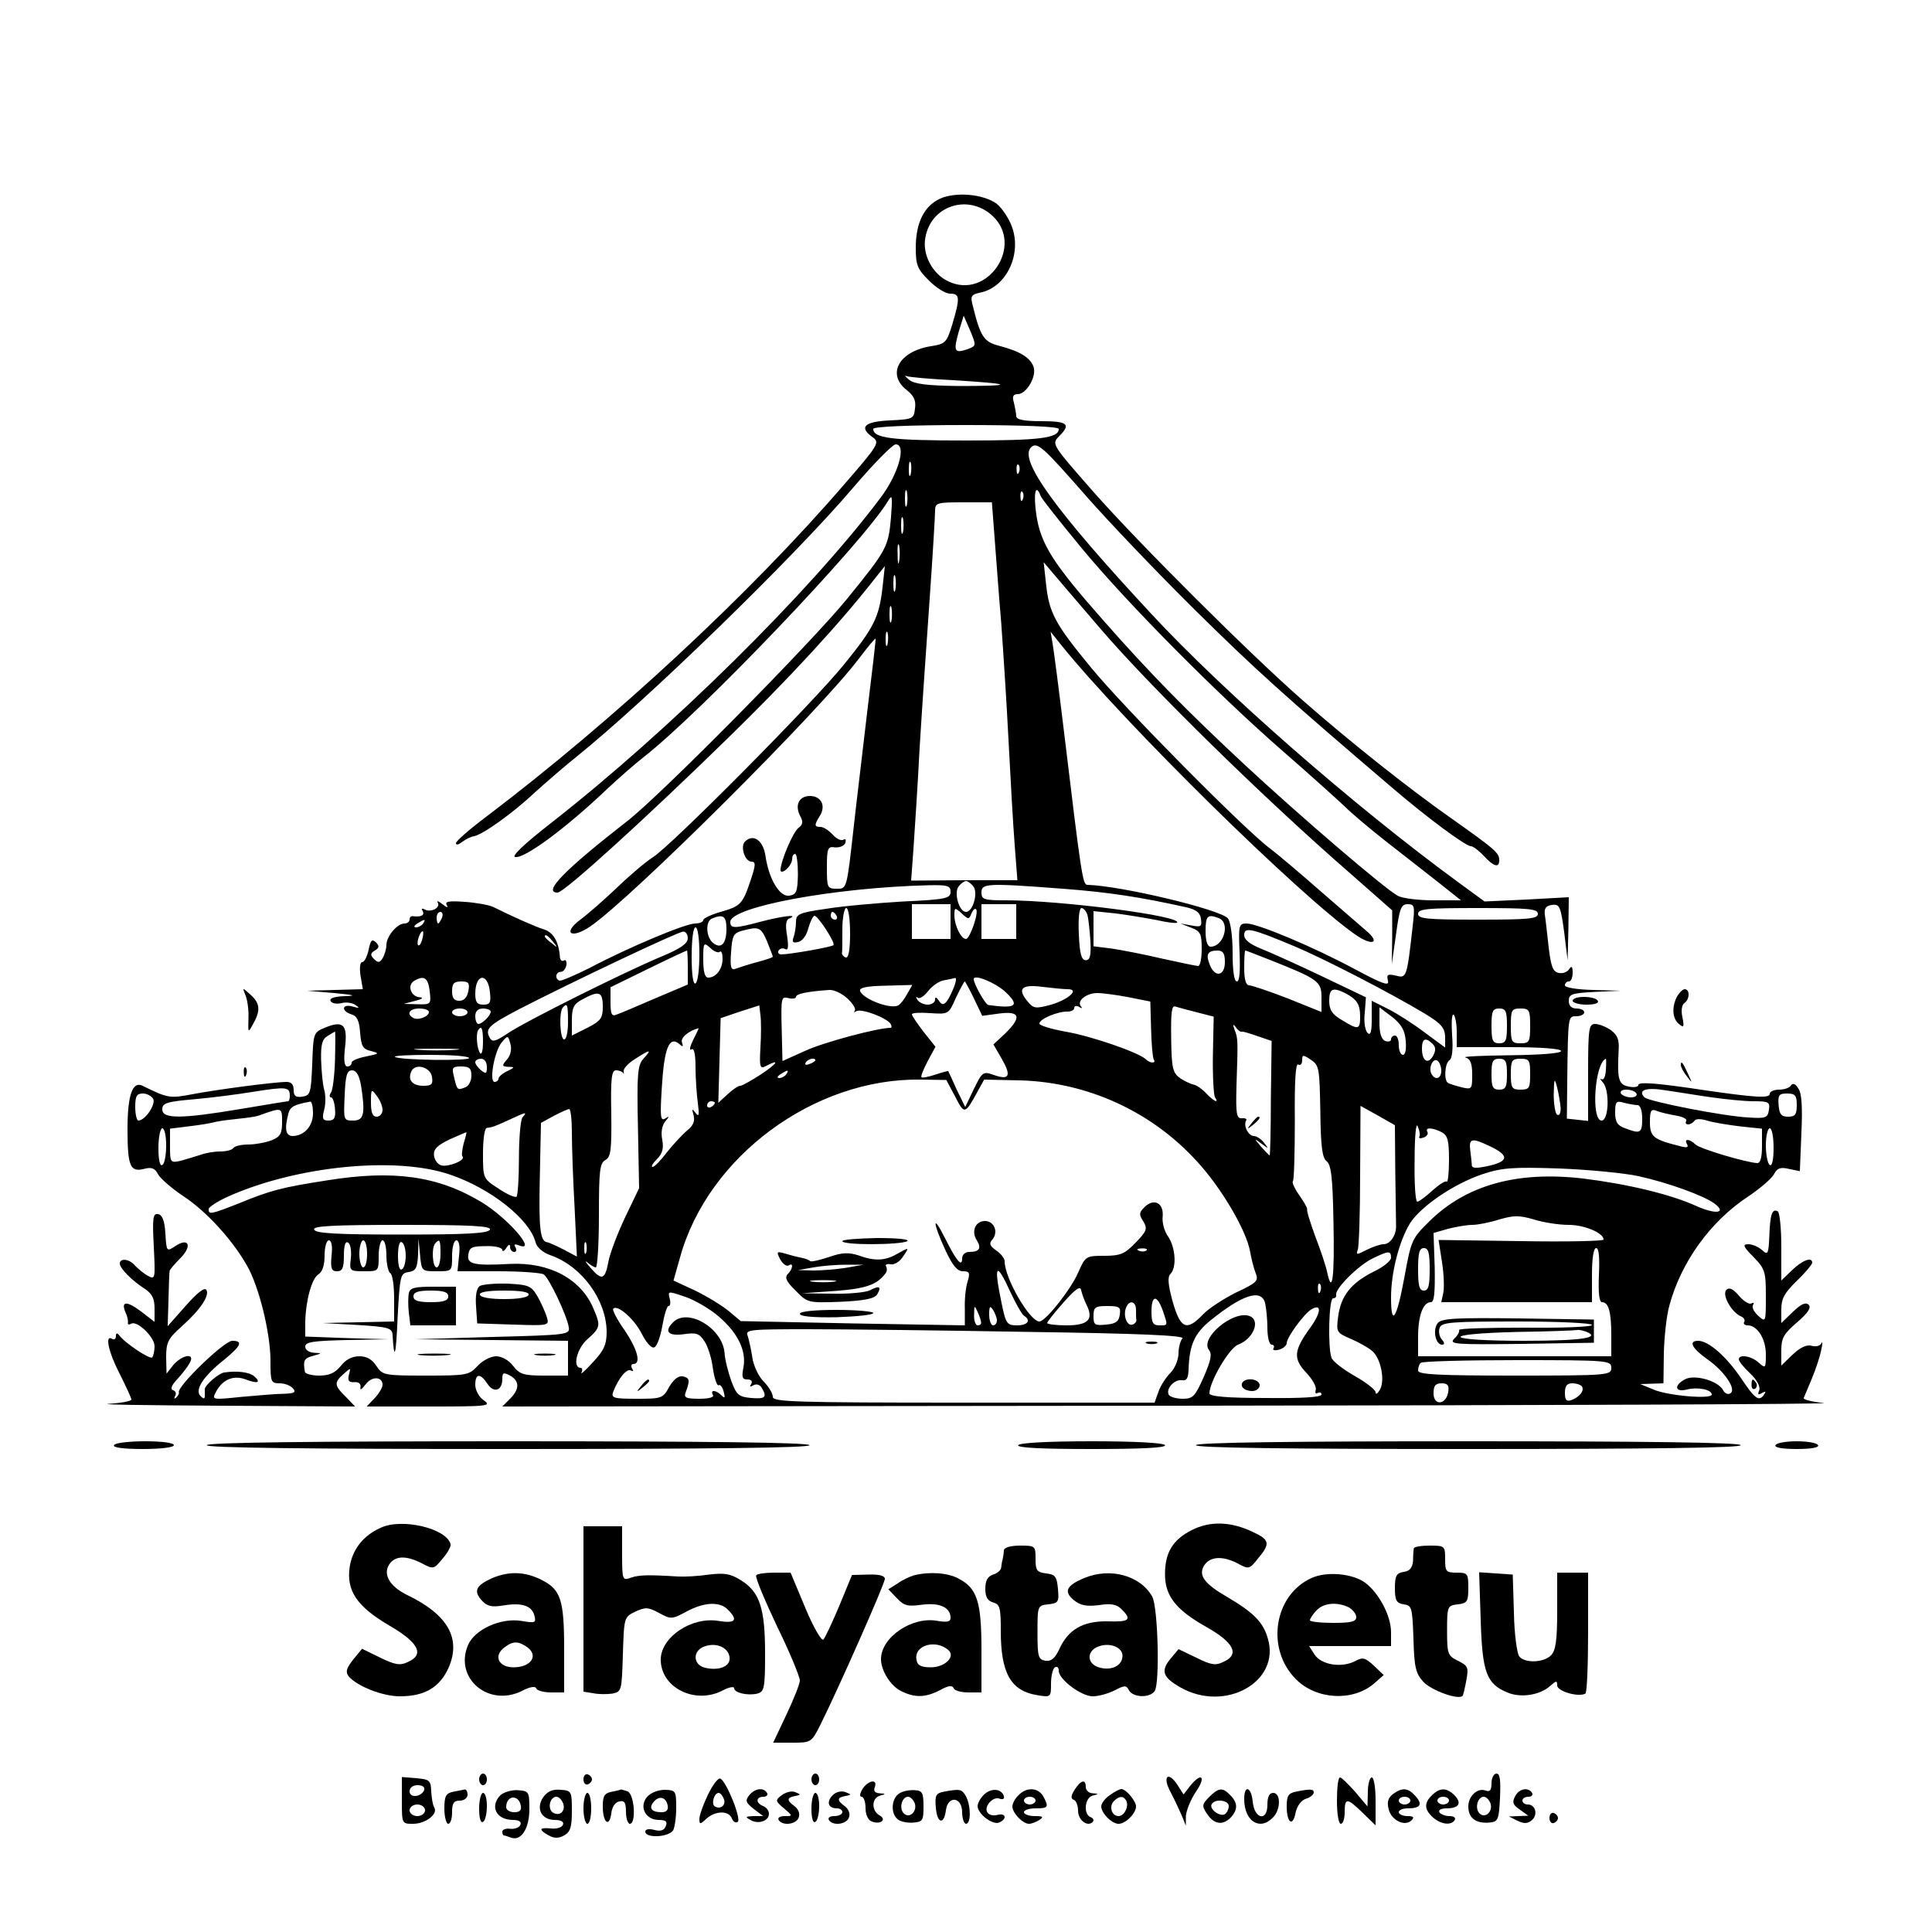 <?xml version="1.0" standalone="no"?>
<!DOCTYPE svg PUBLIC "-//W3C//DTD SVG 20010904//EN"
 "http://www.w3.org/TR/2001/REC-SVG-20010904/DTD/svg10.dtd">
<svg version="1.0" xmlns="http://www.w3.org/2000/svg"
 width="500pt" height="500pt" viewBox="0 0 500 500"
 preserveAspectRatio="xMidYMid meet">

<g transform="translate(0,500) scale(0.1,-0.1)"
fill="#000000" stroke="none">
<path d="M2433 4486 c-41 -19 -63 -62 -63 -127 0 -45 4 -55 34 -85 19 -19 43
-34 55 -34 25 0 26 -10 6 -78 -15 -49 -18 -52 -56 -58 -82 -13 -115 -72 -63
-113 19 -15 25 -27 22 -48 -3 -27 -5 -28 -65 -31 -67 -3 -81 -18 -44 -44 18
-13 14 -20 -71 -118 -247 -287 -599 -613 -930 -864 -43 -32 -78 -63 -78 -68 0
-6 7 -4 16 3 9 7 23 14 31 15 22 4 100 59 158 114 28 25 75 66 105 90 182 146
564 517 718 698 52 61 102 112 110 112 29 0 7 -77 -39 -138 -183 -244 -547
-603 -853 -842 -68 -53 -103 -86 -93 -88 24 -5 132 75 237 175 30 28 73 66 95
83 151 118 566 553 633 663 11 19 12 14 8 -41 -7 -78 -10 -84 -114 -212 -91
-112 -486 -512 -570 -576 -159 -124 -219 -184 -179 -184 17 0 226 190 441 400
157 153 288 295 378 410 l28 35 -6 -55 c-9 -78 -22 -104 -100 -200 -77 -96
-450 -472 -495 -499 -16 -10 -58 -45 -92 -78 -34 -32 -77 -70 -95 -83 -47 -35
-24 -51 25 -18 106 72 595 559 697 695 22 29 41 52 42 50 1 -1 -9 -87 -22
-192 -12 -104 -28 -235 -34 -290 -19 -169 -18 -165 -45 -165 -24 0 -25 3 -25
55 0 50 2 55 21 52 12 -1 24 4 27 12 2 8 0 11 -5 8 -6 -4 -18 2 -28 13 -10 11
-24 20 -32 20 -16 0 -16 5 -1 29 16 26 3 51 -26 51 -28 0 -40 -24 -25 -52 8
-15 7 -22 -5 -31 -14 -11 -46 -86 -46 -109 0 -6 7 -5 15 2 8 7 15 19 15 26 0
8 3 14 8 14 4 0 7 -24 7 -53 -1 -45 -4 -52 -22 -55 -25 -4 -53 42 -62 103 -6
41 -32 58 -53 37 -13 -13 0 -52 17 -52 11 0 11 -8 -2 -47 -21 -63 -26 -68 -78
-83 -25 -7 -45 -17 -45 -21 0 -5 -10 -9 -21 -9 -25 0 -173 -62 -273 -115 -38
-19 -73 -34 -78 -33 -13 5 -10 23 4 23 6 0 12 8 14 18 1 9 -2 15 -7 11 -5 -3
-10 2 -10 10 -3 40 -18 64 -42 71 -20 6 -81 33 -131 58 -11 5 -44 11 -73 13
-42 3 -52 1 -47 -8 5 -8 0 -7 -11 2 -10 8 -16 10 -12 4 8 -14 -20 -27 -35 -17
-7 3 -8 1 -4 -5 6 -11 -6 -16 -26 -13 -5 0 -8 -3 -8 -9 0 -5 -6 -10 -13 -10
-19 0 -47 -33 -47 -56 0 -10 -5 -26 -10 -34 -7 -12 -12 -12 -22 -2 -10 10 -10
15 2 22 12 7 12 12 3 21 -10 10 -14 6 -19 -19 -4 -18 -11 -32 -17 -32 -5 0 -7
-14 -4 -35 l6 -35 -72 -2 -72 -2 70 -6 c53 -5 59 -7 27 -8 -28 -1 -41 -6 -36
-13 3 -6 16 -8 28 -5 11 3 28 1 36 -5 12 -8 10 -9 -7 -4 -28 8 -31 -11 -4 -20
15 -4 21 -17 23 -48 3 -35 7 -42 28 -47 23 -6 22 -7 -12 -14 -21 -4 -38 -11
-38 -16 0 -6 -5 -10 -11 -10 -8 0 -10 16 -6 50 7 59 -5 70 -53 50 -29 -12 -29
-14 -32 -94 -3 -75 -5 -81 -25 -84 -18 -3 -23 2 -23 17 0 14 -6 21 -18 21 -31
0 -183 -20 -245 -32 -58 -11 -63 -10 -128 22 -26 13 -39 -24 -39 -112 0 -97 7
-112 43 -103 19 5 28 2 36 -14 6 -11 36 -37 66 -57 58 -38 126 -112 164 -179
31 -53 61 -175 61 -247 0 -54 1 -58 24 -58 13 0 28 -6 34 -13 9 -10 4 -13 -21
-14 -18 0 -67 -4 -111 -8 -78 -8 -78 -8 -67 13 17 32 45 44 77 32 31 -12 41
-8 21 9 -13 10 -43 14 -77 9 -14 -2 -50 -33 -50 -43 0 -3 0 -10 0 -17 0 -9 -3
-9 -11 -1 -16 16 7 51 61 94 44 36 50 49 21 49 -21 0 -146 -121 -138 -134 1
-2 -2 -8 -7 -13 -5 -4 -6 -3 -3 4 4 6 2 13 -5 15 -8 3 -4 13 11 29 12 13 27
32 32 42 15 26 -18 22 -42 -5 l-18 -23 -1 43 c0 38 5 48 40 79 49 44 73 80 64
95 -5 7 -24 -8 -53 -41 l-47 -53 2 68 c1 38 2 72 3 75 1 4 13 18 27 32 32 32
23 55 -11 33 -24 -16 -24 -16 -27 32 -2 33 -8 48 -19 50 -13 2 -15 -9 -11 -84
4 -83 4 -86 -15 -76 -11 6 -25 18 -33 26 -14 18 -40 21 -40 6 0 -12 30 -43 64
-65 20 -13 26 -26 26 -52 l0 -34 -35 27 c-37 28 -53 27 -40 -3 5 -10 7 -22 6
-26 -1 -5 3 -6 8 -3 15 10 61 -34 61 -58 0 -12 -3 -25 -6 -29 -6 -6 -72 38
-86 58 -5 6 -8 5 -8 -3 0 -7 -4 -10 -10 -7 -19 12 -10 -33 20 -91 16 -32 30
-62 30 -66 0 -4 -26 -9 -58 -11 -31 -2 99 -4 290 -5 l347 -2 -24 25 c-30 29
-31 37 -6 59 19 17 19 17 14 -2 -4 -15 0 -20 14 -19 11 1 17 -4 16 -13 -2 -9
3 -6 13 7 16 22 44 21 44 -1 0 -7 -9 -22 -20 -34 l-21 -22 163 0 c150 0 161 1
140 16 -12 8 -22 26 -22 40 0 30 13 31 32 2 16 -24 38 -17 38 13 0 17 3 18 20
9 25 -14 25 -35 0 -60 l-20 -20 1738 2 c955 1 1712 4 1682 7 -30 3 -54 9 -52
13 2 4 11 27 21 50 10 24 21 57 24 73 4 17 4 25 1 19 -3 -7 -14 -10 -25 -7
-13 4 -30 -4 -50 -23 l-29 -28 0 39 c0 32 6 43 41 73 28 24 37 38 30 45 -8 8
-20 2 -41 -18 l-30 -29 0 35 c0 28 8 43 40 74 22 21 40 43 40 47 0 16 -25 7
-52 -19 l-28 -27 0 87 c0 47 -4 88 -9 92 -15 8 -20 -8 -22 -64 -2 -47 -4 -50
-19 -36 -9 8 -25 15 -35 15 -16 0 -14 -6 13 -33 30 -31 32 -38 32 -102 0 -67
0 -68 -20 -50 -11 10 -17 22 -13 28 3 5 2 7 -4 4 -5 -4 -20 5 -32 19 -16 19
-26 23 -33 16 -13 -13 14 -59 38 -69 7 -3 11 -9 8 -14 -3 -5 1 -9 9 -9 25 0
47 -35 47 -75 0 -36 -1 -37 -18 -22 -19 18 -52 23 -52 9 0 -5 13 -21 29 -36
18 -17 27 -34 24 -44 -5 -11 -3 -13 7 -7 9 5 11 4 6 -3 -13 -21 -24 -13 -60
41 -37 55 -84 97 -111 97 -26 0 -17 -19 24 -48 44 -31 76 -78 59 -88 -6 -4
-15 0 -19 9 -14 24 -74 41 -99 27 -29 -16 -25 -34 6 -26 27 7 64 0 64 -13 0
-13 -115 -3 -151 13 l-34 14 30 1 30 1 1 78 c1 42 7 97 14 122 30 113 106 219
205 284 30 20 60 46 66 57 8 16 17 19 38 14 l29 -6 4 98 c3 68 1 104 -8 116
-7 12 -14 15 -19 8 -3 -6 -17 -11 -31 -11 -13 0 -24 -5 -24 -11 0 -12 -40 -9
-165 9 -125 19 -175 23 -175 14 0 -5 -11 -7 -25 -4 -26 5 -30 18 -26 93 2 29
-3 40 -20 53 -13 9 -31 16 -41 16 -16 0 -18 -12 -18 -126 l0 -125 -27 3 -28 3
1 95 c2 173 2 170 24 170 11 0 20 5 20 10 0 6 -9 10 -20 10 -13 0 -20 7 -20
20 0 17 8 20 68 23 l67 3 -72 2 c-41 1 -73 6 -73 12 0 6 5 10 10 10 6 0 10 10
10 23 0 16 -3 18 -9 9 -5 -8 -17 -12 -27 -10 -15 3 -20 16 -26 66 -4 35 -8 73
-10 85 -2 16 3 23 18 25 20 3 23 -3 32 -70 l9 -73 2 81 1 82 -109 -6 -109 -5
-67 49 c-272 199 -608 493 -797 697 -246 265 -342 397 -310 429 16 16 31 2
144 -127 58 -66 183 -197 279 -292 157 -155 230 -221 510 -460 91 -78 192
-153 206 -153 5 0 20 -11 33 -25 26 -28 40 -32 40 -11 0 19 -11 28 -121 106
-113 79 -271 205 -387 307 -136 119 -424 406 -543 541 -107 122 -108 123 -88
143 31 31 23 39 -46 39 -45 0 -65 4 -65 13 0 6 -3 22 -6 35 -5 16 -2 22 10 22
22 0 49 45 41 70 -8 24 -35 41 -89 55 -40 10 -49 24 -69 106 -6 23 -3 27 21
32 66 14 107 98 81 170 -8 22 -26 49 -40 60 -35 25 -105 31 -146 13z m136 -45
c82 -77 -14 -218 -115 -169 -41 19 -68 70 -59 114 15 83 112 113 174 55z m-66
-345 c-33 -11 -36 -5 -22 45 l13 42 17 -39 c16 -39 16 -39 -8 -48z m-34 -80
c63 -4 117 -8 119 -11 3 -3 -45 -4 -106 -4 -81 1 -116 5 -129 16 -10 8 -13 12
-8 10 6 -3 62 -8 124 -11z m271 -126 c0 -24 -48 -30 -240 -30 -192 0 -240 6
-240 30 0 6 93 10 240 10 147 0 240 -4 240 -10z m-383 -117 c-3 -10 -5 -4 -5
12 0 17 2 24 5 18 2 -7 2 -21 0 -30z m280 5 c-3 -8 -6 -5 -6 6 -1 11 2 17 5
13 3 -3 4 -12 1 -19z m-290 -85 c-3 -10 -5 -2 -5 17 0 19 2 27 5 18 2 -10 2
-26 0 -35z m300 15 c-3 -8 -6 -5 -6 6 -1 11 2 17 5 13 3 -3 4 -12 1 -19z m46
9 c2 -7 50 -67 105 -134 120 -145 349 -376 522 -527 69 -60 141 -125 160 -143
19 -19 67 -59 105 -89 39 -30 98 -77 133 -104 l63 -50 -71 0 c-39 0 -81 5 -93
12 -32 17 -253 206 -397 340 -146 136 -243 234 -366 374 -128 145 -161 196
-172 272 -8 55 -2 83 11 49z m-119 -109 c4 -51 11 -149 17 -218 5 -69 14 -206
19 -305 5 -99 12 -221 16 -272 l7 -91 -138 0 -137 -1 6 82 c3 45 11 163 16
262 6 99 18 273 26 386 8 113 14 216 14 227 0 21 5 22 74 22 l73 0 7 -92z
m-237 15 c-3 -10 -5 -2 -5 17 0 19 2 27 5 18 2 -10 2 -26 0 -35z m-10 -75 c-2
-13 -4 -5 -4 17 -1 22 1 32 4 23 2 -10 2 -28 0 -40z m520 -174 c129 -151 426
-442 647 -634 l109 -96 0 -69 -1 -70 11 78 c9 66 13 77 30 77 18 0 19 -5 13
-57 -15 -134 -16 -135 -43 -128 -22 5 -25 3 -21 -13 4 -15 -13 -9 -86 30 -106
57 -251 118 -280 118 -20 0 -21 -5 -18 -75 2 -49 0 -75 -7 -75 -7 0 -11 27
-11 73 0 43 -5 80 -12 90 -18 23 -278 85 -364 87 -12 0 -16 28 -59 385 -14
116 -28 224 -31 240 l-5 30 28 -35 c161 -200 616 -648 761 -749 43 -30 66 -22
28 10 -15 13 -69 60 -120 104 -50 44 -108 93 -129 109 -64 47 -378 364 -464
469 -93 113 -108 141 -116 217 l-6 55 22 -26 c12 -14 68 -80 124 -145z m-530
99 c-3 -10 -5 -2 -5 17 0 19 2 27 5 18 2 -10 2 -26 0 -35z m-10 -80 c-3 -10
-5 -2 -5 17 0 19 2 27 5 18 2 -10 2 -26 0 -35z m-10 -60 c-3 -10 -5 -4 -5 12
0 17 2 24 5 18 2 -7 2 -21 0 -30z m222 -627 c13 -16 -1 -66 -19 -66 -18 0 -32
50 -19 66 6 8 15 14 19 14 4 0 13 -6 19 -14z m-59 -14 c0 -17 -12 -20 -122
-25 -68 -4 -158 -12 -200 -19 -71 -10 -78 -14 -78 -34 0 -12 -3 -30 -6 -39 -5
-13 -2 -16 11 -13 11 2 22 16 27 36 5 17 12 32 16 32 9 0 55 -71 49 -76 -5 -5
-113 -24 -135 -24 -7 0 -10 5 -7 10 4 6 11 7 17 4 8 -5 9 6 5 34 -5 28 -3 42
6 45 27 12 -20 6 -73 -8 -68 -18 -80 -19 -80 -1 0 39 269 89 513 95 49 1 57
-1 57 -17z m290 8 c120 -9 203 -22 320 -48 26 -6 36 -14 38 -30 3 -20 0 -22
-25 -17 l-28 5 28 -11 c24 -9 27 -16 27 -55 0 -24 -4 -44 -9 -44 -5 0 -47 9
-93 19 -46 11 -104 22 -130 26 l-48 6 0 46 0 45 58 -6 c31 -4 79 -12 105 -17
26 -6 50 -9 53 -7 16 17 -299 58 -443 58 -56 0 -63 2 -63 20 0 24 13 25 210
10z m-290 -85 l0 -45 -50 0 -50 0 0 45 0 45 50 0 50 0 0 -45z m170 0 l0 -45
-45 0 -45 0 0 45 0 45 45 0 45 0 0 -45z m-430 -31 c0 -42 -4 -64 -11 -62 -6 2
-10 7 -10 11 1 4 1 32 1 62 0 30 5 55 10 55 6 0 10 -29 10 -66z m314 52 c4 9
9 14 12 11 8 -8 -16 -77 -26 -77 -13 0 -30 35 -30 61 0 21 1 21 19 5 17 -16
19 -16 25 0z m300 -3 c3 -10 6 -40 8 -68 2 -38 -1 -50 -12 -50 -11 0 -16 16
-18 68 -2 39 1 67 7 67 5 0 12 -8 15 -17z m1166 2 c0 -13 -24 -15 -155 -15
-131 0 -155 2 -155 15 0 13 24 15 155 15 131 0 155 -2 155 -15z m-2836 -10
c-4 -8 -8 -15 -10 -15 -2 0 -4 7 -4 15 0 8 4 15 10 15 5 0 7 -7 4 -15z m1021
5 c3 -5 1 -10 -4 -10 -6 0 -11 5 -11 10 0 6 2 10 4 10 3 0 8 -4 11 -10z m-285
-34 c0 -39 -14 -53 -35 -36 -18 15 -20 56 -2 63 29 12 37 6 37 -27z m1274 28
c31 -12 13 -74 -21 -74 -8 0 -13 14 -13 40 0 40 5 45 34 34z m-2059 -14 c-3
-5 -12 -10 -18 -10 -7 0 -6 4 3 10 19 12 23 12 15 0z m715 -79 c0 -39 -4 -73
-10 -76 -6 -4 -10 22 -10 69 0 44 4 76 10 76 6 0 10 -30 10 -69z m175 33 c8
-20 15 -38 15 -40 0 -2 -18 -8 -41 -14 -22 -6 -47 -14 -55 -17 -12 -5 -15 3
-12 43 3 42 6 49 28 55 44 12 49 10 65 -27z m1365 -13 c81 -34 252 -123 337
-174 43 -26 52 -37 53 -60 l0 -28 -53 39 c-29 22 -71 49 -95 61 l-42 21 0 -47
c0 -34 -3 -44 -11 -36 -6 6 -10 29 -7 52 l3 40 -115 55 c-63 30 -134 62 -157
71 -29 12 -43 23 -43 35 0 22 18 18 130 -29z m-2257 19 c-3 -12 -8 -19 -11
-16 -5 6 5 36 12 36 2 0 2 -9 -1 -20z m687 2 c0 -14 -19 -27 -67 -47 -98 -41
-357 -170 -400 -200 -32 -21 -39 -23 -46 -10 -12 23 -2 32 76 73 132 68 412
201 425 201 6 1 12 -7 12 -17z m-349 -9 c13 -16 12 -17 -3 -4 -10 7 -18 15
-18 17 0 8 8 3 21 -13z m432 -26 c4 3 7 -5 7 -18 0 -27 -17 -49 -37 -49 -9 0
-13 15 -13 47 0 44 1 45 18 30 10 -10 22 -14 25 -10z m-83 -41 l0 -44 -85 -36
c-46 -20 -91 -39 -100 -42 -12 -5 -15 2 -15 33 l0 38 98 48 c53 26 98 47 100
47 1 0 2 -20 2 -44z m1390 14 c0 -36 -26 -41 -39 -7 -11 27 -6 37 20 37 14 0
19 -7 19 -30z m116 6 c126 -50 134 -56 134 -97 l0 -38 -87 35 c-49 19 -94 34
-100 34 -9 0 -13 16 -13 45 0 25 1 45 3 45 2 0 30 -11 63 -24z m-2174 -81 c4
-34 3 -35 -32 -34 l-35 1 30 8 c17 4 22 8 12 9 -23 1 -34 30 -16 42 26 16 37
9 41 -26z m156 -3 c3 -27 0 -32 -17 -32 -16 0 -21 6 -21 28 0 53 33 56 38 4z
m1200 11 c-18 -42 -27 -50 -38 -33 -7 10 -10 11 -10 3 0 -7 -9 -13 -19 -13
-11 0 -23 6 -27 13 -4 6 -4 9 1 5 4 -4 16 3 27 17 10 13 28 26 41 28 12 2 25
5 29 6 4 0 2 -11 -4 -26z m134 -10 c38 -36 28 -44 -44 -34 -8 1 -38 55 -38 67
0 14 56 -9 82 -33z m-1390 2 c-3 -16 -11 -25 -23 -25 -14 0 -19 7 -19 25 0 20
5 25 24 25 19 0 22 -4 18 -25z m1309 -20 l21 -44 44 6 c54 7 59 -9 15 -52
l-30 -28 22 -38 c25 -44 19 -55 -21 -41 -28 10 -30 8 -52 -37 l-22 -46 -22 45
c-11 25 -21 46 -22 48 0 1 -15 -3 -33 -9 -18 -6 -34 -9 -36 -7 -3 2 5 21 16
42 l20 37 -31 39 c-16 21 -30 41 -30 45 0 4 21 5 48 3 47 -3 47 -3 66 40 11
23 21 42 23 42 1 0 12 -20 24 -45z m-173 13 c-7 -13 -17 -26 -22 -29 -17 -13
-91 14 -100 36 -3 9 16 13 65 14 l70 2 -13 -23z m415 12 c33 0 1 -28 -46 -41
-38 -10 -43 -9 -59 11 -26 32 -13 43 40 36 25 -3 54 -6 65 -6z m-570 -24 c14
-13 23 -27 19 -32 -4 -4 -2 -4 4 -1 13 8 79 -17 89 -33 3 -5 3 -10 0 -10 -33
0 -172 -37 -220 -59 l-60 -27 -2 84 c-2 79 -1 84 17 79 11 -3 20 -1 20 3 0 8
29 14 86 18 12 1 33 -9 47 -22z m1290 13 c29 -16 37 -28 37 -61 0 -33 -5 -34
-47 -8 -26 15 -33 27 -33 50 0 32 9 36 43 19z m-1923 -34 c0 -30 -5 -37 -40
-55 l-40 -20 0 39 c0 34 5 43 28 55 42 23 52 20 52 -19z m1362 24 l55 -11 2
-71 c1 -39 4 -74 7 -79 7 -11 -10 -10 -21 1 -20 18 -142 60 -207 71 -38 7 -68
16 -68 21 0 12 48 32 73 31 9 0 17 4 17 9 0 6 6 7 13 3 6 -4 9 -4 5 1 -13 14
13 35 42 35 14 0 51 -5 82 -11z m-1452 -64 c0 -25 -4 -45 -10 -45 -11 0 -14
73 -3 83 11 12 13 8 13 -38z m498 -66 c-3 -51 -1 -56 14 -48 38 20 30 7 -12
-21 -25 -16 -49 -30 -54 -30 -6 0 -20 -10 -33 -22 l-24 -22 3 109 3 110 50 17
50 16 3 -25 c2 -14 2 -52 0 -84z m1130 91 l43 -11 -2 -99 c-1 -54 2 -103 5
-109 12 -18 -2 -12 -23 10 -10 11 -25 21 -32 22 -8 2 -24 9 -35 17 -19 13 -22
26 -23 102 -1 67 1 87 11 83 7 -2 32 -9 56 -15z m-1988 1 c0 -12 -29 -23 -41
-15 -18 10 -9 24 16 24 14 0 25 -4 25 -9z m100 -1 c0 -5 -9 -10 -20 -10 -11 0
-20 5 -20 10 0 6 9 10 20 10 11 0 20 -4 20 -10z m60 2 c0 -10 -22 -32 -32 -32
-4 0 -8 9 -8 20 0 13 7 20 20 20 11 0 20 -4 20 -8z m2368 -76 c2 -21 -1 -36
-7 -36 -6 0 -11 11 -11 25 0 14 -4 25 -10 25 -5 0 -10 -4 -10 -10 0 -5 -7 -7
-15 -4 -10 4 -15 20 -15 46 l0 41 33 -25 c24 -19 33 -35 35 -62z m262 39 c0
-38 -3 -45 -20 -45 -17 0 -20 7 -20 45 0 38 3 45 20 45 17 0 20 -7 20 -45z
m60 0 c0 -41 -2 -45 -25 -45 -23 0 -25 4 -25 45 0 41 2 45 25 45 23 0 25 -4
25 -45z m-190 -16 l0 -39 135 0 c83 0 135 -4 135 -10 0 -6 -52 -10 -132 -11
-73 -1 -125 -3 -115 -6 12 -3 17 -15 17 -44 0 -38 -1 -39 -27 -33 -16 4 -31 9
-35 11 -12 6 -9 51 3 59 7 4 10 28 7 65 -2 32 -1 56 4 53 4 -3 8 -23 8 -45z
m-556 1 c3 1 22 -5 42 -12 l35 -12 -2 -148 c0 -81 -2 -148 -3 -148 -2 0 -11
10 -22 22 -19 22 -19 23 1 8 19 -14 19 -14 6 3 -7 9 -19 17 -26 17 -14 0 -28
27 -20 40 3 4 -3 7 -11 6 -14 -1 -16 11 -14 84 4 119 4 123 -5 145 -5 14 -4
16 3 7 5 -8 12 -13 16 -12z m-1964 -27 c0 -20 -3 -33 -7 -29 -8 8 -12 48 -6
59 9 15 13 6 13 -30z m544 6 c-8 -17 -11 -28 -5 -25 7 5 11 -10 11 -46 0 -29
3 -71 6 -93 4 -31 3 -37 -6 -25 -9 12 -10 11 -5 -6 4 -16 -1 -27 -17 -40 -13
-11 -36 -36 -52 -56 -16 -21 -32 -38 -37 -38 -5 0 0 9 11 20 14 14 18 27 14
50 -4 19 -1 36 7 47 12 14 12 16 0 8 -12 -7 -13 6 -8 84 6 98 19 130 44 110
10 -9 12 -9 8 3 -5 12 18 31 43 37 1 1 -5 -13 -14 -30z m-927 -51 c-1 -40 -6
-79 -10 -85 -5 -7 -5 -13 0 -13 4 0 9 -14 10 -30 2 -23 -2 -30 -17 -30 -15 0
-17 5 -11 28 4 15 4 38 0 52 -4 14 -7 48 -8 77 -1 40 3 54 17 62 9 6 18 11 19
11 1 0 1 -33 0 -72z m445 0 c-14 -16 -13 -18 4 -19 17 0 16 -2 -3 -11 -13 -6
-23 -15 -23 -20 0 -4 -5 -8 -10 -8 -15 0 0 82 19 103 15 18 16 18 22 -5 4 -14
0 -30 -9 -40z m2396 40 c8 -8 8 -17 1 -30 -13 -24 -29 -14 -29 18 0 26 9 31
28 12z m-2530 -15 c-27 -2 -69 -2 -95 0 -27 2 -5 3 47 3 52 0 74 -1 48 -3z
m488 -22 c-16 -17 -18 -39 -15 -178 l3 -158 -36 -75 c-20 -42 -39 -93 -43
-113 -9 -49 -17 -52 -46 -19 -13 15 -17 21 -9 15 8 -7 18 -13 22 -13 4 0 8 61
8 135 0 115 2 135 17 143 14 8 16 26 15 121 -2 90 1 111 12 111 8 0 16 -3 19
-7 2 -5 2 -3 1 4 -2 6 11 21 29 32 40 26 45 26 23 2z m-452 1 c5 -8 -183 -6
-192 3 -3 3 38 5 91 5 53 0 98 -3 101 -8z m2203 -138 c1 -92 5 -120 16 -129
12 -9 16 -41 18 -158 3 -142 -3 -190 -16 -131 -3 16 -17 58 -31 94 -13 36 -23
67 -21 70 1 3 -8 19 -20 36 -12 17 -20 34 -17 37 3 3 5 74 5 157 -1 102 2 150
9 145 5 -3 10 1 10 11 0 15 2 15 23 1 21 -14 22 -22 24 -133z m-2157 115 c0
-18 -2 -19 -15 -9 -8 7 -15 16 -15 21 0 5 7 9 15 9 9 0 15 -9 15 -21z m850 17
c0 -2 -7 -7 -16 -10 -8 -3 -12 -2 -9 4 6 10 25 14 25 6z m1620 -27 c0 -20 -15
-26 -25 -9 -9 15 3 43 15 35 5 -3 10 -15 10 -26z m170 -9 c0 -33 -3 -40 -20
-40 -17 0 -20 7 -20 40 0 33 3 40 20 40 17 0 20 -7 20 -40z m60 0 c0 -36 -2
-40 -25 -40 -22 0 -25 4 -25 40 0 36 3 40 25 40 23 0 25 -4 25 -40z m196 11
c-1 -16 -5 -27 -11 -24 -5 3 -4 0 3 -8 18 -19 16 -99 -3 -99 -28 0 -18 149 11
160 1 0 1 -13 0 -29z m-3038 -18 c3 -19 -1 -23 -22 -23 -28 0 -41 14 -32 36 9
24 50 13 54 -13z m102 3 c0 -13 -7 -27 -16 -30 -20 -8 -21 -8 -29 27 -6 24 -5
27 19 27 21 0 26 -5 26 -24z m-286 -23 c12 -76 8 -93 -20 -93 -25 0 -25 1 -22
65 2 52 6 65 19 65 11 0 18 -12 23 -37z m1101 27 c-3 -5 -12 -10 -18 -10 -7 0
-6 4 3 10 19 12 23 12 15 0z m437 -58 c24 -47 25 -47 59 15 l16 29 94 -2 c173
-5 339 -80 457 -210 62 -67 127 -177 137 -232 3 -17 9 -42 14 -55 9 -22 5 -26
-50 -52 -32 -16 -71 -41 -86 -57 -42 -44 -58 -37 -78 33 -12 44 -14 64 -6 72
17 17 13 69 -6 97 -10 14 -16 37 -14 52 3 35 -23 48 -47 24 -14 -14 -15 -19
-3 -37 11 -19 9 -25 -20 -55 -28 -29 -39 -34 -81 -34 -48 0 -49 -1 -68 -44
-18 -42 -84 -126 -100 -126 -25 0 -90 112 -90 156 0 7 -10 20 -22 28 -17 12
-19 18 -9 29 15 19 4 47 -20 47 -25 0 -36 -27 -21 -50 13 -21 6 -30 -20 -30
-10 0 -18 -7 -18 -17 0 -24 -15 -6 -44 52 -33 66 -33 43 0 -29 19 -41 31 -56
46 -56 17 0 19 -4 12 -27 -5 -16 -8 -47 -7 -71 l0 -42 -290 5 -290 6 -31 26
c-17 14 -56 38 -87 53 l-56 26 17 60 c72 261 347 464 622 460 l67 -1 23 -43z
m1567 -30 c0 -13 -3 -20 -9 -17 -5 3 -9 27 -9 53 1 42 2 44 9 17 4 -16 8 -40
9 -53z m-3289 32 c0 -8 -2 -14 -4 -14 -3 0 -58 -9 -123 -20 -155 -26 -203 -26
-203 -1 0 16 11 20 81 26 45 4 116 13 158 20 82 13 91 12 91 -11z m3680 -4
c36 -5 84 -10 108 -10 39 0 43 -2 40 -22 -3 -21 -8 -23 -53 -20 -63 3 -257 41
-269 52 -19 19 5 27 56 18 29 -4 82 -13 118 -18z m-3440 -32 c0 -10 -7 -18
-15 -18 -11 0 -15 11 -15 37 0 35 1 36 15 17 8 -10 15 -27 15 -36z m3245 42
c3 -5 -3 -10 -14 -10 -11 0 -23 5 -26 10 -3 6 3 10 14 10 11 0 23 -4 26 -10z
m-3838 -15 c5 -16 -22 -55 -39 -55 -4 0 -8 16 -8 35 0 29 4 35 20 35 11 0 23
-7 27 -15z m4253 -15 c0 -24 -4 -30 -22 -30 -18 0 -23 6 -25 30 -2 26 1 30 22
30 21 0 25 -5 25 -30z m-3840 -21 c0 -33 -22 -58 -52 -59 -19 0 -22 18 -12 57
5 19 14 24 57 32 4 0 7 -13 7 -30z m1040 27 c0 -3 -4 -8 -10 -11 -5 -3 -10 -1
-10 4 0 6 5 11 10 11 6 0 10 -2 10 -4z m2388 -6 c7 0 12 -14 12 -35 0 -38 -5
-40 -44 -25 -20 7 -26 16 -26 41 0 28 3 31 23 25 12 -3 28 -6 35 -6z m-627
-176 c1 -68 2 -130 2 -136 1 -24 -15 -48 -32 -48 -9 0 -29 -7 -45 -15 -25 -13
-27 -13 -22 1 3 8 6 95 6 193 l1 179 45 -25 44 -25 1 -124z m-2881 131 c0 -29
-5 -37 -27 -46 -16 -6 -43 -11 -61 -11 -17 0 -35 -4 -38 -9 -3 -5 -18 -9 -34
-9 -16 0 -39 -4 -52 -9 -13 -4 -35 -11 -50 -15 -27 -6 -28 -5 -28 38 l0 45 48
6 c26 3 58 8 72 12 14 3 41 6 60 8 19 2 42 5 50 8 61 22 60 22 60 -18z m750
-27 c0 -35 3 -121 7 -192 l6 -128 -34 18 c-19 10 -38 18 -42 19 -19 1 -23 34
-20 167 l3 142 33 18 c17 9 35 17 40 18 4 0 7 -28 7 -62z m2857 45 c18 -3 30
-9 27 -14 -3 -5 -1 -9 5 -9 5 0 12 4 16 9 3 6 16 6 33 1 15 -5 53 -11 85 -15
l57 -6 0 -45 c0 -29 -4 -44 -12 -44 -28 1 -149 37 -160 48 -15 15 -31 16 -22
1 5 -9 -1 -10 -19 -5 -68 17 -77 24 -77 62 0 30 3 35 18 29 9 -4 32 -9 49 -12z
m-2985 -5 c-5 -7 -9 -55 -9 -106 0 -51 -3 -95 -6 -99 -4 -3 -25 6 -47 21 -40
26 -40 26 -40 91 0 36 4 66 10 66 16 2 23 5 60 22 43 20 45 20 32 5z m2321
-50 c-2 -4 3 -5 11 -2 9 3 13 10 10 15 -7 12 13 11 37 -1 16 -9 19 -22 19 -72
0 -34 -3 -59 -6 -56 -3 3 -19 -7 -37 -23 -17 -16 -35 -29 -39 -29 -5 0 -8 48
-7 108 0 64 4 99 8 87 5 -11 7 -23 4 -27z m-3243 -22 c0 -25 -4 -48 -10 -51
-6 -4 -10 13 -10 44 0 28 5 51 10 51 6 0 10 -20 10 -44z m4160 -7 c0 -31 -4
-48 -10 -44 -5 3 -10 26 -10 51 0 24 5 44 10 44 6 0 10 -23 10 -51z m-3390 12
c-4 -16 -6 -32 -3 -34 9 -10 -38 -28 -55 -23 -10 3 -18 15 -19 27 -1 15 9 25
40 40 23 10 43 19 44 19 1 0 -2 -13 -7 -29z m2655 -7 c51 -24 50 -39 -1 -51
-32 -7 -44 -7 -45 1 0 6 -2 23 -4 39 -4 31 4 33 50 11z m-2690 -74 c106 -36
206 -116 221 -175 3 -13 19 -27 40 -34 81 -29 143 -116 144 -197 0 -34 -7 -49
-36 -80 -20 -22 -33 -33 -29 -26 3 6 2 12 -2 12 -22 0 -11 49 17 74 34 30 35
35 16 79 -32 77 -114 121 -216 116 -93 -5 -112 -1 -108 24 3 19 9 22 46 22 23
1 42 -4 42 -10 0 -5 5 -3 10 5 6 10 10 11 10 3 0 -7 5 -13 11 -13 5 0 7 5 3
12 -5 8 -2 9 9 5 49 -19 -29 71 -97 112 -113 68 -228 84 -401 56 -116 -18
-146 -26 -226 -59 -74 -29 -79 -30 -79 -15 0 5 24 21 54 34 177 78 432 103
571 55z m3076 -4 c77 -17 167 -50 195 -70 34 -25 6 -30 -44 -8 -67 31 -181 58
-295 72 -171 20 -303 -17 -398 -111 -45 -44 -47 -49 -64 -142 -20 -110 -35
-134 -35 -55 0 65 21 146 49 192 28 44 113 102 187 127 51 17 79 19 199 15 77
-3 170 -12 206 -20z m-181 -126 c41 0 90 -21 90 -38 0 -4 -96 -6 -214 -4
l-213 3 9 -58 c5 -32 6 -68 3 -80 l-5 -23 195 0 195 0 0 70 c0 44 4 70 11 70
7 0 9 -24 7 -70 -2 -48 1 -70 8 -70 17 0 24 -25 24 -86 l0 -54 -250 0 -250 0
0 51 c0 54 13 89 33 89 9 0 11 25 10 90 l-3 89 38 11 c20 5 48 10 62 10 14 0
45 6 70 14 38 11 52 11 90 0 25 -8 65 -14 90 -14z m-2792 -12 c-4 -10 -58 -13
-228 -13 -170 0 -224 3 -227 13 -4 9 46 12 227 12 181 0 231 -3 228 -12z
m-410 -68 c-3 -33 0 -40 14 -40 14 0 18 8 18 41 0 26 4 38 11 33 6 -3 9 -22 7
-40 -4 -33 -3 -34 34 -34 38 0 38 0 38 40 0 22 5 40 10 40 6 0 10 -18 10 -39
0 -22 5 -43 10 -46 6 -3 10 -33 10 -66 l0 -59 -92 -2 -93 -2 90 -5 c81 -5 90
-8 91 -26 4 -71 9 -54 13 45 6 110 7 115 29 118 18 3 22 10 24 45 l1 42 4 -42
c4 -43 4 -43 44 -43 39 0 39 0 39 40 0 23 5 40 11 40 7 0 10 -15 7 -40 l-4
-40 106 0 c58 0 110 -4 117 -8 14 -9 60 -106 65 -137 3 -19 -4 -20 -197 -25
l-200 -6 198 -2 197 -2 0 -45 0 -45 -61 0 c-53 0 -64 3 -81 25 -11 15 -30 25
-44 25 -14 0 -35 -11 -48 -25 -22 -24 -29 -25 -134 -25 -108 0 -112 1 -128 25
-11 17 -25 25 -44 25 -19 0 -36 -9 -48 -25 -15 -18 -29 -25 -56 -25 -20 0 -37
5 -37 10 -5 29 -2 35 21 41 24 7 24 7 3 8 -13 1 -23 7 -23 16 0 12 20 15 108
17 l107 2 -107 3 -108 4 0 37 c1 56 17 114 34 124 10 6 16 23 16 48 0 23 5 40
11 40 7 0 10 -15 7 -40z m92 5 c0 -19 -4 -35 -10 -35 -5 0 -10 16 -10 35 0 19
5 35 10 35 6 0 10 -16 10 -35z m100 -5 c0 -16 -4 -32 -10 -35 -6 -4 -10 10
-10 35 0 25 4 39 10 35 6 -3 10 -19 10 -35z m90 5 c0 -19 -4 -35 -10 -35 -11
0 -14 53 -3 63 11 12 13 8 13 -28z m377 3 c-3 -7 -5 -2 -5 12 0 14 2 19 5 13
2 -7 2 -19 0 -25z m1450 6 c-3 -3 -12 -4 -19 -1 -8 3 -5 6 6 6 11 1 17 -2 13
-5z m733 -49 c0 -42 -3 -55 -15 -55 -12 0 -15 13 -15 55 0 42 3 55 15 55 12 0
15 -13 15 -55z m-100 30 c0 -8 -21 -25 -47 -37 -57 -29 -83 -62 -90 -116 -5
-40 -4 -41 33 -57 21 -9 46 -23 56 -32 22 -20 33 -76 19 -100 -6 -10 -11 -13
-11 -6 0 6 -24 25 -54 42 -30 17 -57 38 -60 47 -10 26 -7 154 4 154 6 0 9 4 8
9 -4 15 57 76 94 94 41 20 48 21 48 2z m-985 -89 c14 -30 30 -58 35 -61 19
-12 10 -25 -18 -25 -26 0 -29 4 -40 58 -21 101 -14 109 23 28z m197 -33 c19
-38 4 -53 -52 -53 -27 0 -50 3 -50 6 0 3 19 27 43 54 30 34 43 43 45 31 2 -9
8 -26 14 -38z m605 35 c-3 -8 -6 -5 -6 6 -1 11 2 17 5 13 3 -3 4 -12 1 -19z
m-1557 -65 c50 -43 72 -89 64 -132 -5 -25 -3 -31 10 -31 11 0 14 -5 10 -12 -5
-7 -3 -8 6 -3 7 4 16 2 21 -6 15 -25 10 -30 -27 -27 -32 3 -38 8 -51 43 -8 22
-17 56 -18 75 -6 63 -95 116 -133 78 -24 -24 -13 -36 27 -31 33 5 41 2 54 -18
9 -13 19 -45 22 -71 4 -26 11 -46 15 -43 4 3 10 -5 13 -17 4 -16 3 -18 -6 -9
-14 14 -30 15 -22 1 4 -6 -10 -10 -35 -10 -36 0 -41 3 -35 18 11 30 10 36 -8
40 -11 2 -23 -7 -35 -27 -16 -30 -20 -31 -84 -31 -60 0 -67 2 -61 18 13 34 35
62 46 55 6 -3 7 -1 3 5 -4 7 -2 12 3 12 21 0 11 38 -23 88 -19 27 -32 52 -29
55 11 12 55 -27 74 -65 11 -22 25 -38 32 -35 7 2 16 27 21 55 5 29 12 52 16
52 5 0 6 9 3 20 -5 19 -4 19 40 4 24 -8 64 -31 87 -51z m1414 35 c3 -13 6 -42
6 -65 0 -24 5 -43 11 -43 5 0 8 -4 5 -9 -4 -5 3 -7 14 -4 11 3 20 11 20 17 0
15 46 78 65 88 26 15 24 -9 -4 -48 -43 -59 -45 -80 -10 -117 16 -17 27 -37 24
-44 -2 -8 0 -11 5 -8 6 3 10 1 10 -4 0 -7 -50 -10 -145 -9 -99 0 -145 4 -145
12 0 30 51 117 74 126 40 15 59 63 30 74 -42 16 -130 -57 -105 -88 8 -10 5
-27 -14 -70 -22 -50 -28 -56 -54 -56 -17 0 -33 5 -36 10 -9 15 14 41 34 38 12
-2 16 5 17 27 2 64 15 94 57 128 83 67 131 82 141 45z m-265 -19 c14 -41 14
-39 -9 -39 -16 0 -20 7 -20 35 0 44 14 45 29 4z m-69 1 c0 -11 0 -23 1 -27 0
-4 -4 -9 -10 -11 -14 -5 -25 23 -17 43 8 22 26 18 26 -5z m-401 -32 c1 -5 -3
-8 -9 -8 -5 0 -10 12 -9 28 0 24 1 25 9 7 5 -11 9 -23 9 -27z m41 5 c0 -7 -4
-13 -10 -13 -5 0 -10 12 -10 28 0 21 2 24 10 12 5 -8 10 -21 10 -27z m318 15
c-2 -18 -11 -24 -35 -26 -30 -3 -33 -1 -33 22 0 23 4 26 36 26 31 0 35 -3 32
-22z m-234 -45 c281 -4 404 -9 396 -17 -5 -5 -10 -23 -10 -38 0 -16 -9 -39
-21 -51 -12 -12 -26 -34 -31 -49 l-10 -28 -494 0 c-439 0 -494 2 -494 15 0 9
-11 27 -24 40 -13 13 -26 41 -29 62 -3 21 -9 46 -12 56 -7 16 5 17 157 17 91
0 348 -3 572 -7z m1506 -93 c0 -19 -7 -20 -250 -20 -202 0 -250 3 -250 13 0 8
3 17 7 20 3 4 116 7 250 7 236 0 243 -1 243 -20z m-422 -62 c-5 -34 -38 -37
-38 -4 0 20 5 26 21 26 15 0 20 -5 17 -22z m346 14 c7 -11 -6 -27 -26 -35 -14
-5 -18 -1 -18 18 0 18 5 25 19 25 11 0 22 -4 25 -8z"/>
<path d="M3239 2093 c-13 -16 -12 -17 4 -4 16 13 21 21 13 21 -2 0 -10 -8 -17
-17z"/>
<path d="M2180 1788 c0 -11 152 -10 168 0 6 5 -28 8 -78 8 -49 -1 -90 -4 -90
-8z"/>
<path d="M2320 1754 c-30 -17 -57 -18 -98 -3 -25 8 -42 8 -76 -4 -24 -8 -46
-13 -49 -11 -2 3 -13 7 -23 9 -11 2 -30 7 -43 11 -21 6 -22 5 -12 -15 7 -12
16 -19 22 -16 13 9 11 -9 -2 -22 -9 -9 -4 -20 20 -43 31 -32 32 -32 117 -29
61 3 87 8 94 19 12 20 6 24 -18 11 -12 -6 -56 -10 -99 -9 l-78 1 86 6 c80 6
109 16 131 46 4 5 4 13 1 18 -3 4 3 7 12 5 9 -2 24 7 32 20 17 25 17 25 -17 6z
m-130 -35 c-25 -4 -63 -7 -85 -7 l-40 1 40 7 c22 4 60 7 85 7 l45 0 -45 -8z
m-32 -36 c-16 -2 -40 -2 -55 0 -16 2 -3 4 27 4 30 0 43 -2 28 -4z"/>
<path d="M2070 1600 c0 -7 35 -10 95 -9 52 2 95 6 95 11 0 4 -43 8 -95 8 -58
0 -95 -4 -95 -10z"/>
<path d="M3721 1576 c-14 -17 -6 -56 11 -56 7 0 7 5 -1 14 -6 7 -9 21 -5 30 5
14 30 16 200 16 107 0 194 -4 194 -9 0 -5 -78 -8 -174 -7 -96 0 -172 -2 -170
-6 2 -3 -3 -14 -12 -22 -15 -15 0 -16 173 -14 l188 3 0 30 0 30 -196 3 c-163
2 -198 0 -208 -12z m383 -22 c42 -16 -10 -24 -160 -24 -209 0 -223 18 -16 23
81 1 150 4 154 5 3 1 13 -1 22 -4z"/>
<path d="M1242 1672 c-9 -6 -12 -25 -10 -53 l3 -44 93 -3 c93 -3 94 -3 87 20
-4 13 -15 37 -24 53 -16 27 -22 30 -77 33 -32 1 -65 -2 -72 -6z m126 -23 c-2
-7 -28 -11 -63 -11 -35 0 -61 4 -63 11 -2 7 18 11 63 11 45 0 65 -4 63 -11z"/>
<path d="M1058 1653 c-2 -10 -2 -33 0 -50 l4 -33 59 0 59 0 0 50 0 50 -59 0
c-49 0 -60 -3 -63 -17z m102 -8 c0 -11 -12 -15 -45 -15 -33 0 -45 4 -45 15 0
11 12 15 45 15 33 0 45 -4 45 -15z"/>
<path d="M1087 1493 c18 -2 50 -2 70 0 21 2 7 4 -32 4 -38 0 -55 -2 -38 -4z"/>
<path d="M1388 1493 c12 -2 32 -2 45 0 12 2 2 4 -23 4 -25 0 -35 -2 -22 -4z"/>
<path d="M1659 1413 c-13 -16 -12 -17 4 -4 9 7 17 15 17 17 0 8 -8 3 -21 -13z"/>
<path d="M3217 1424 c-10 -11 3 -24 24 -24 10 0 19 7 19 15 0 15 -31 21 -43 9z"/>
<path d="M2968 1523 c6 -2 18 -2 25 0 6 3 1 5 -13 5 -14 0 -19 -2 -12 -5z"/>
<path d="M635 2425 c5 -11 9 -38 8 -60 -1 -39 -1 -39 12 -15 20 35 18 54 -7
76 -21 19 -21 19 -13 -1z"/>
<path d="M4340 2421 c-14 -28 -12 -57 5 -71 13 -11 14 -8 9 18 -4 17 -1 32 5
36 14 9 15 36 1 36 -5 0 -14 -9 -20 -19z"/>
<path d="M4070 2410 c0 -5 16 -10 36 -10 21 0 33 4 29 10 -3 6 -19 10 -36 10
-16 0 -29 -4 -29 -10z"/>
<path d="M4350 2244 c0 -6 7 -19 16 -30 14 -18 14 -18 3 6 -14 31 -19 36 -19
24z"/>
<path d="M631 2224 c0 -11 3 -14 6 -6 3 7 2 16 -1 19 -3 4 -6 -2 -5 -13z"/>
<path d="M4533 1415 c0 -8 4 -12 9 -9 5 3 6 10 3 15 -9 13 -12 11 -12 -6z"/>
<path d="M295 1260 c-4 -6 23 -10 74 -10 47 0 81 4 81 10 0 6 -31 10 -74 10
-41 0 -78 -4 -81 -10z"/>
<path d="M535 1260 c-4 -7 258 -10 780 -10 522 0 784 3 780 10 -4 7 -275 10
-780 10 -505 0 -776 -3 -780 -10z"/>
<path d="M2635 1260 c-4 -7 62 -10 190 -10 128 0 194 3 190 10 -4 6 -78 10
-190 10 -112 0 -186 -4 -190 -10z"/>
<path d="M3095 1260 c-4 -7 233 -10 705 -10 472 0 709 3 705 10 -4 7 -250 10
-705 10 -455 0 -701 -3 -705 -10z"/>
<path d="M4595 1260 c-4 -6 17 -10 55 -10 38 0 59 4 55 10 -3 6 -28 10 -55 10
-27 0 -52 -4 -55 -10z"/>
<path d="M985 1046 c-45 -20 -73 -56 -80 -101 -9 -61 18 -102 101 -151 78 -45
93 -76 50 -95 -20 -10 -33 -8 -72 11 l-47 23 -23 -28 c-18 -23 -20 -32 -12
-43 22 -26 88 -52 133 -52 64 0 103 23 126 74 33 76 -2 138 -109 189 -46 23
-63 56 -42 82 16 19 43 19 82 -1 30 -16 31 -15 54 13 13 15 22 32 20 37 -11
41 -127 68 -181 42z"/>
<path d="M3084 1040 c-49 -25 -69 -58 -69 -114 0 -56 28 -92 106 -136 73 -41
88 -72 45 -91 -20 -10 -32 -8 -70 11 l-46 22 -20 -24 c-27 -32 -21 -49 25 -75
116 -66 260 15 226 127 -12 42 -37 67 -105 107 -59 34 -75 56 -60 81 15 24 47
26 85 7 31 -17 32 -17 55 12 32 38 30 48 -13 68 -58 28 -112 29 -159 5z"/>
<path d="M1510 836 l0 -214 25 -4 c14 -3 36 -3 50 -1 24 5 24 8 27 101 3 96 3
97 32 111 26 12 33 12 61 -3 31 -17 34 -17 71 3 46 25 87 27 108 5 27 -27 19
-36 -24 -29 -70 12 -150 -42 -150 -100 0 -73 89 -117 160 -80 17 9 30 11 30 6
0 -12 35 -20 60 -14 18 5 20 14 20 104 0 117 -14 159 -62 189 -27 17 -42 20
-83 15 -27 -4 -63 -6 -80 -5 -79 5 -102 4 -122 -3 -22 -8 -23 -7 -23 62 l0 71
-50 0 -50 0 0 -214z m378 -124 c4 -24 -26 -37 -64 -28 -31 8 -32 44 -1 55 30
11 61 -2 65 -27z"/>
<path d="M2598 988 c0 -7 -2 -17 -3 -23 -2 -5 -3 -15 -4 -22 0 -6 -10 -15 -21
-18 -14 -5 -20 -15 -20 -37 0 -21 6 -31 20 -35 18 -5 20 -14 20 -74 0 -109 26
-155 94 -166 36 -6 36 -5 36 30 0 20 5 39 10 42 6 3 10 0 10 -9 0 -22 58 -66
88 -66 15 0 40 7 56 15 27 14 31 14 38 0 11 -18 52 -20 66 -2 14 18 9 217 -6
245 -31 55 -109 76 -176 48 -46 -19 -54 -35 -27 -57 17 -14 33 -17 65 -13 32
5 46 2 59 -11 27 -27 20 -33 -37 -31 -63 1 -102 -21 -125 -73 -11 -23 -21 -31
-35 -29 -19 3 -21 10 -21 73 0 69 0 70 28 73 26 3 28 6 25 40 -3 32 -7 37 -30
40 -25 3 -28 8 -28 38 0 33 -1 34 -40 34 -25 0 -41 -5 -42 -12z m307 -273 c0
-25 -27 -39 -58 -31 -34 8 -37 43 -4 55 29 11 62 -2 62 -24z"/>
<path d="M3659 993 c-1 -5 -2 -19 -2 -33 -2 -18 -9 -26 -24 -28 -19 -3 -23
-10 -23 -42 0 -32 4 -39 23 -42 21 -3 22 -8 25 -89 2 -75 6 -90 26 -112 21
-22 90 -47 101 -36 2 2 6 20 10 41 6 33 4 37 -22 50 -26 13 -28 17 -28 78 0
63 1 65 28 68 24 3 27 7 27 43 0 37 -2 39 -30 39 -28 0 -30 3 -30 35 0 34 -1
35 -40 35 -22 0 -40 -3 -41 -7z"/>
<path d="M1274 916 c-42 -19 -49 -33 -28 -57 14 -16 26 -19 56 -14 48 8 74 0
81 -26 5 -19 2 -20 -33 -14 -54 9 -122 -22 -139 -63 -36 -86 54 -161 140 -118
21 11 35 13 37 6 2 -5 19 -10 38 -10 l34 0 0 113 c0 128 -9 154 -60 179 -42
21 -83 22 -126 4z m92 -180 c28 -22 7 -51 -37 -51 -39 0 -53 30 -23 52 23 17
36 16 60 -1z"/>
<path d="M1957 923 c-3 -5 22 -64 54 -132 33 -67 59 -131 59 -140 0 -9 -16
-49 -35 -89 l-34 -72 49 0 c49 0 50 0 74 48 43 86 166 363 166 376 0 8 -15 12
-42 11 l-43 -1 -33 -80 c-18 -43 -37 -83 -41 -87 -5 -5 -26 32 -47 82 l-38 91
-43 0 c-23 0 -44 -3 -46 -7z"/>
<path d="M2365 923 c-10 -3 -30 -12 -42 -21 l-24 -15 22 -23 c19 -20 28 -22
65 -17 46 6 74 -7 74 -34 0 -10 -8 -12 -33 -8 -66 13 -147 -42 -147 -99 0 -29
24 -68 51 -82 36 -18 63 -18 102 2 21 12 32 13 35 5 2 -6 19 -11 38 -11 l34 0
0 110 c0 125 -11 160 -60 185 -28 15 -75 18 -115 8z m90 -194 c18 -17 -10 -44
-46 -44 -25 0 -35 5 -37 19 -8 38 50 55 83 25z"/>
<path d="M3394 916 c-97 -44 -119 -183 -40 -262 53 -53 147 -58 202 -11 l25
22 -25 24 c-23 21 -29 23 -49 12 -35 -18 -87 -10 -105 17 l-14 22 106 0 106 0
0 36 c0 42 -31 101 -67 128 -33 24 -100 30 -139 12z m97 -76 c10 -6 19 -17 19
-25 0 -12 -14 -15 -60 -15 -33 0 -60 3 -60 7 0 3 7 15 17 25 18 20 54 23 84 8z"/>
<path d="M3832 808 c4 -136 15 -166 69 -188 34 -15 85 -7 111 17 16 14 18 14
18 1 0 -15 55 -31 73 -21 4 2 7 74 7 159 l0 154 -40 0 -40 0 0 -99 c0 -77 -4
-103 -16 -115 -19 -19 -67 -21 -82 -3 -6 7 -13 58 -14 113 l-3 99 -44 3 -43 3
4 -123z"/>
<path d="M1240 395 c0 -8 5 -15 10 -15 6 0 10 7 10 15 0 8 -4 15 -10 15 -5 0
-10 -7 -10 -15z"/>
<path d="M1510 395 c0 -9 5 -15 11 -13 6 2 11 8 11 13 0 5 -5 11 -11 13 -6 2
-11 -4 -11 -13z"/>
<path d="M2100 395 c0 -8 5 -15 10 -15 6 0 10 7 10 15 0 8 -4 15 -10 15 -5 0
-10 -7 -10 -15z"/>
<path d="M3860 385 c0 -18 -4 -23 -15 -19 -21 8 -45 -14 -45 -41 0 -29 18 -44
52 -42 25 2 27 5 30 65 2 45 0 62 -9 62 -7 0 -13 -11 -13 -25z m-3 -51 c8 -21
-13 -42 -28 -27 -13 13 -5 43 11 43 6 0 13 -7 17 -16z"/>
<path d="M1040 341 c0 -61 0 -61 29 -61 32 0 65 25 55 42 -4 6 -7 25 -8 42 -1
28 -4 31 -38 34 l-38 3 0 -60z m58 27 c-7 -19 -38 -22 -38 -4 0 10 9 16 21 16
12 0 19 -5 17 -12z m2 -53 c0 -8 -9 -15 -20 -15 -11 0 -20 7 -20 15 0 8 9 15
20 15 11 0 20 -7 20 -15z"/>
<path d="M1832 355 c-12 -25 -22 -53 -22 -62 0 -15 2 -15 18 0 23 21 58 22 66
1 3 -8 10 -13 15 -9 11 6 -30 107 -45 112 -6 2 -20 -17 -32 -42z m41 -10 c7
-16 -8 -29 -23 -20 -10 6 -2 35 10 35 4 0 10 -7 13 -15z"/>
<path d="M3029 363 c11 -21 24 -49 30 -63 l10 -25 0 25 c1 14 12 42 26 63 27
39 15 52 -15 15 l-17 -22 -14 22 c-25 40 -42 26 -20 -15z"/>
<path d="M3460 340 c0 -33 4 -60 10 -60 6 0 10 14 10 30 0 38 6 38 47 -2 l33
-32 0 62 c0 35 -4 62 -10 62 -5 0 -10 -17 -10 -37 l-1 -38 -32 38 c-18 20 -35
37 -39 37 -5 0 -8 -27 -8 -60z"/>
<path d="M2232 370 c-7 -12 -8 -20 -2 -20 5 0 10 -13 10 -29 0 -17 6 -31 16
-35 23 -9 40 5 20 16 -21 12 -21 45 2 51 15 4 15 5 -2 6 -12 1 -16 6 -12 16 8
22 -17 18 -32 -5z"/>
<path d="M2781 368 c-10 -16 -10 -23 -2 -26 6 -2 11 -15 11 -28 0 -25 25 -43
38 -29 4 4 1 10 -5 12 -20 7 -16 51 5 56 16 4 16 5 0 6 -10 0 -18 8 -18 16 0
22 -13 18 -29 -7z"/>
<path d="M1173 363 c-19 -4 -23 -11 -23 -44 0 -21 5 -39 10 -39 6 0 10 14 10
30 0 23 4 30 20 30 11 0 20 7 20 15 0 8 -3 14 -7 14 -5 -1 -18 -4 -30 -6z"/>
<path d="M1295 354 c-28 -29 -11 -64 33 -64 15 0 22 -5 19 -12 -2 -7 -14 -12
-26 -11 -11 2 -21 -2 -21 -7 0 -6 2 -10 4 -10 2 0 11 -3 19 -6 26 -9 47 24 47
74 0 45 -1 47 -30 49 -16 1 -36 -5 -45 -13z m53 -27 c2 -12 -3 -17 -17 -17
-12 0 -21 6 -21 13 0 31 32 34 38 4z"/>
<path d="M1406 349 c-20 -29 -5 -59 30 -59 16 0 24 -5 21 -12 -2 -7 -16 -12
-31 -10 -31 3 -33 -3 -6 -18 14 -8 26 -8 40 0 16 9 20 21 20 63 0 51 -1 53
-29 55 -21 2 -34 -4 -45 -19z m51 -15 c8 -20 -8 -36 -26 -25 -15 10 -8 41 9
41 6 0 13 -7 17 -16z"/>
<path d="M1583 363 c-19 -4 -23 -11 -23 -38 0 -42 17 -56 22 -18 2 17 10 29
21 31 13 3 17 -3 17 -27 0 -17 5 -31 10 -31 17 0 12 77 -6 84 -9 3 -16 5 -17
5 -1 -1 -12 -4 -24 -6z"/>
<path d="M1675 350 c-22 -25 -5 -60 30 -60 18 0 23 -4 18 -16 -4 -11 -13 -14
-29 -10 -14 4 -24 2 -24 -4 0 -18 60 -15 72 3 4 7 8 33 8 58 0 44 -1 46 -29
47 -17 0 -36 -7 -46 -18z m53 -23 c2 -11 -3 -17 -16 -17 -26 0 -34 11 -20 27
14 17 32 12 36 -10z"/>
<path d="M1939 354 c-11 -14 -9 -19 11 -35 l25 -19 -25 0 c-21 -1 -22 -2 -8
-10 20 -12 48 -3 48 16 0 8 -7 17 -15 20 -20 8 -19 24 1 24 8 0 12 5 9 10 -9
15 -31 12 -46 -6z"/>
<path d="M2023 354 c-17 -13 -17 -15 6 -34 23 -20 23 -20 2 -20 -12 0 -19 -4
-16 -10 10 -16 45 -12 52 6 4 10 -1 22 -10 29 -22 16 -21 23 1 27 15 3 15 4 0
10 -9 4 -24 0 -35 -8z"/>
<path d="M2155 354 c-17 -17 -12 -34 11 -34 8 0 14 -4 14 -10 0 -5 -9 -10 -21
-10 -11 0 -17 -4 -14 -10 10 -16 45 -12 52 6 4 10 -1 22 -10 29 -22 16 -21 23
1 27 16 3 16 4 0 10 -10 4 -24 1 -33 -8z"/>
<path d="M2328 359 c-21 -12 -24 -52 -5 -67 6 -6 24 -10 39 -9 26 2 28 5 28
42 0 35 -3 41 -22 42 -13 1 -31 -2 -40 -8z m39 -25 c8 -21 -13 -42 -28 -27
-13 13 -5 43 11 43 6 0 13 -7 17 -16z"/>
<path d="M2442 363 c-20 -4 -23 -10 -20 -41 3 -41 21 -46 26 -7 5 39 42 35 42
-5 0 -16 5 -30 10 -30 13 0 13 46 0 71 -11 19 -15 20 -58 12z"/>
<path d="M2546 355 c-9 -9 -16 -22 -16 -29 0 -20 38 -49 55 -43 22 9 19 26 -4
20 -10 -3 -22 0 -26 7 -9 15 15 42 32 35 9 -3 13 0 11 7 -7 20 -34 21 -52 3z"/>
<path d="M2636 354 c-9 -8 -16 -22 -16 -29 0 -17 27 -45 43 -45 7 0 19 5 27
10 12 8 9 10 -12 10 -16 0 -28 5 -28 10 0 6 14 10 30 10 33 0 35 3 20 31 -13
23 -43 25 -64 3z m44 -14 c0 -5 -7 -10 -15 -10 -8 0 -15 5 -15 10 0 6 7 10 15
10 8 0 15 -4 15 -10z"/>
<path d="M2872 354 c-12 -8 -22 -21 -22 -29 0 -17 27 -45 45 -45 18 0 45 27
45 45 0 14 -26 45 -38 45 -4 0 -18 -7 -30 -16z m42 -13 c9 -14 -4 -41 -19 -41
-18 0 -26 25 -12 39 13 13 24 14 31 2z"/>
<path d="M3129 349 c-18 -18 -19 -23 -6 -42 18 -28 40 -32 61 -12 20 21 20 39
0 59 -20 21 -30 20 -55 -5z m51 -23 c0 -8 -5 -18 -10 -21 -13 -8 -42 14 -34
26 9 15 44 10 44 -5z"/>
<path d="M3220 344 c0 -57 40 -83 74 -48 21 20 21 64 1 64 -10 0 -15 -10 -15
-31 0 -44 -34 -37 -38 9 -4 38 -22 44 -22 6z"/>
<path d="M3353 363 c-19 -4 -23 -11 -23 -38 0 -43 16 -54 23 -16 4 18 15 32
27 36 11 3 20 11 20 16 0 9 -8 10 -47 2z"/>
<path d="M3605 357 c-13 -10 -16 -21 -11 -40 7 -28 42 -45 59 -28 8 8 5 11
-11 11 -12 0 -22 5 -22 10 0 6 11 10 23 10 33 0 40 10 20 32 -19 21 -33 23
-58 5z m45 -17 c0 -5 -7 -10 -15 -10 -8 0 -15 5 -15 10 0 6 7 10 15 10 8 0 15
-4 15 -10z"/>
<path d="M3706 354 c-21 -20 -20 -37 2 -57 21 -19 48 -22 57 -7 3 6 -3 10 -14
10 -11 0 -23 5 -26 10 -3 6 5 10 19 10 32 0 40 14 20 34 -20 20 -38 20 -58 0z
m44 -14 c0 -5 -7 -10 -15 -10 -8 0 -15 5 -15 10 0 6 7 10 15 10 8 0 15 -4 15
-10z"/>
<path d="M3921 351 c-8 -15 -6 -22 12 -34 l22 -16 -25 -1 -25 -1 22 -11 c17
-8 26 -8 37 1 17 14 10 41 -10 41 -8 0 -14 5 -14 10 0 6 7 10 16 10 8 0 12 5
9 10 -10 16 -34 11 -44 -9z"/>
<path d="M1240 319 c0 -24 4 -38 10 -34 6 3 10 22 10 41 0 19 -4 34 -10 34 -5
0 -10 -18 -10 -41z"/>
<path d="M1510 320 c0 -22 5 -40 10 -40 6 0 10 18 10 40 0 22 -4 40 -10 40 -5
0 -10 -18 -10 -40z"/>
<path d="M2100 319 c0 -24 4 -38 10 -34 6 3 10 22 10 41 0 19 -4 34 -10 34 -5
0 -10 -18 -10 -41z"/>
<path d="M4010 295 c0 -9 5 -15 11 -13 6 2 11 8 11 13 0 5 -5 11 -11 13 -6 2
-11 -4 -11 -13z"/>
</g>
</svg>
